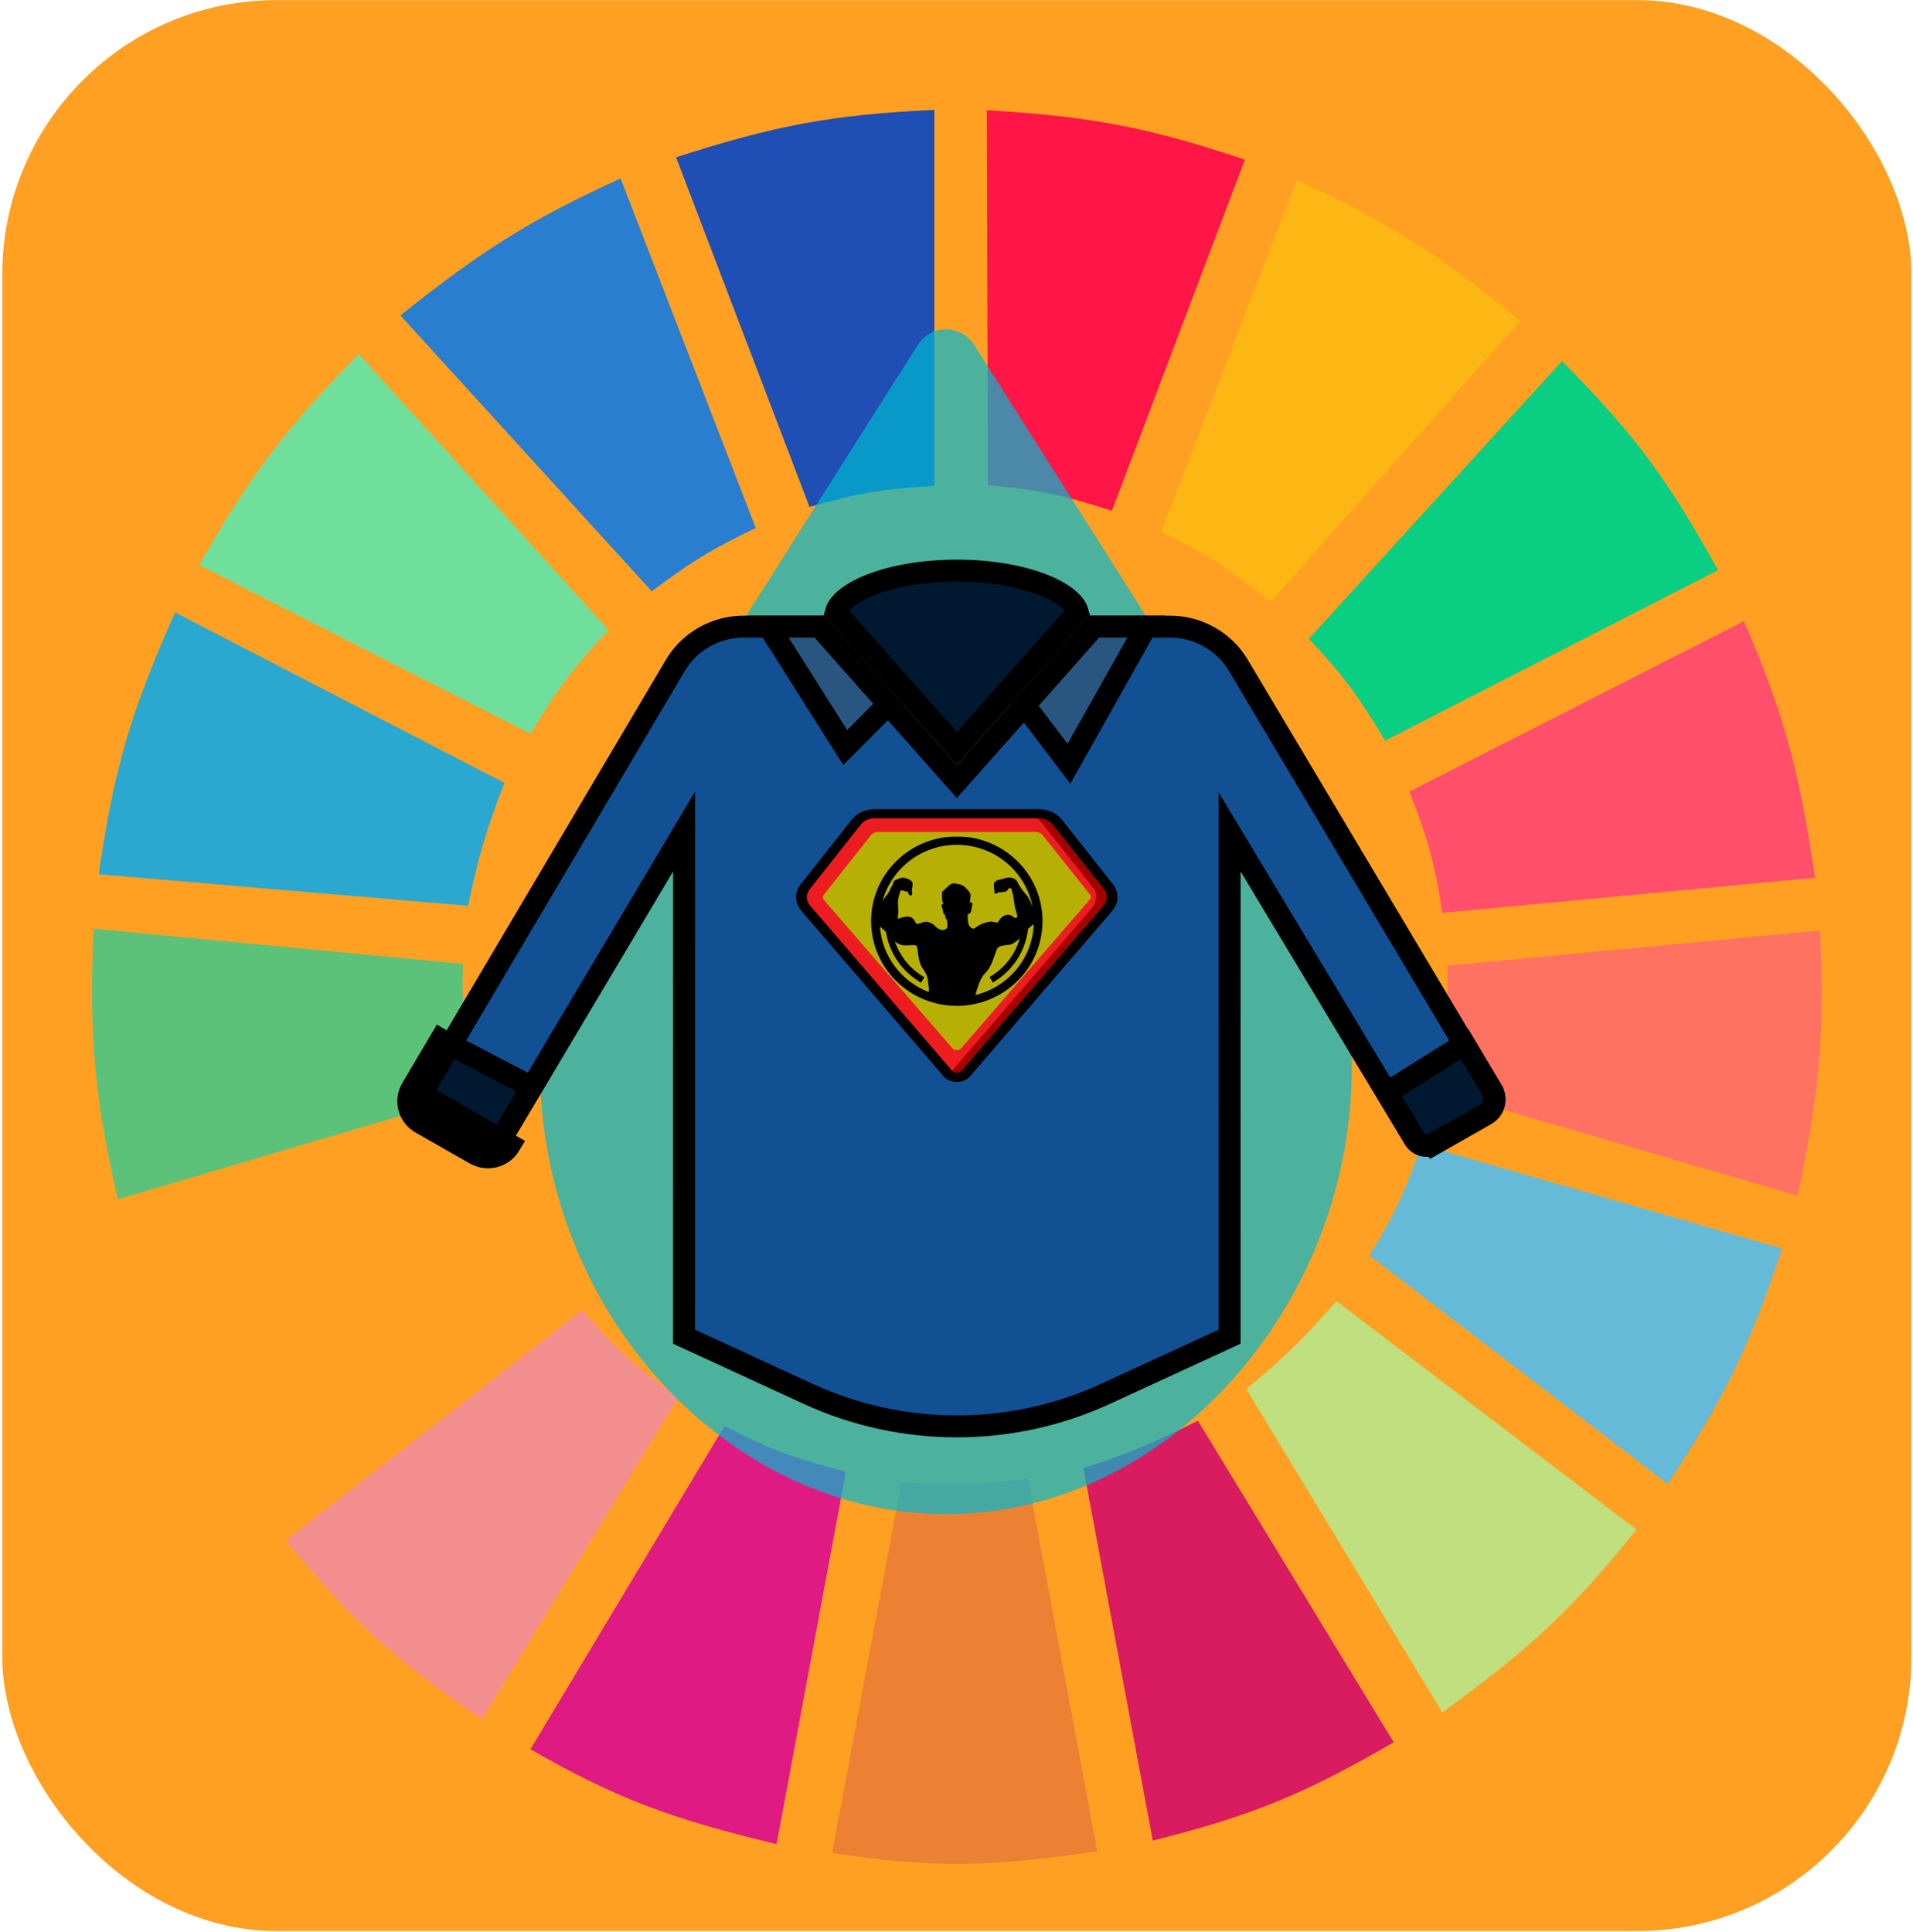 <svg width="687" height="694" viewBox="0 0 687 694" fill="none" xmlns="http://www.w3.org/2000/svg">
<rect x="0.823" y="0.034" width="685.626" height="693.507" rx="98.51" fill="#FFA023"/>
<g clip-path="url(#clip0)">
<path d="M290.718 182.076L242.779 56.492C277.59 45.315 297.746 41.226 335.544 39.453V174.503C317.579 175.51 307.736 177.132 290.718 182.076Z" fill="#1F4EB4"/>
<path d="M354.775 174.241L354.407 39.584C390.858 41.791 411.119 45.293 447.036 57.365L399.301 183.45C382.173 177.867 372.41 175.806 354.775 174.241Z" fill="#FF1546"/>
<path d="M417.099 190.911L465.66 64.696C500.186 80.449 517.334 92.051 545.973 115.182L456.321 216.154C442.302 204.949 433.918 199.209 417.099 190.911Z" fill="#FDB714"/>
<path d="M470.021 229.407L560.918 129.697C587.583 156.438 599.488 173.08 616.95 204.795L497.415 266.009C488.183 250.514 482.31 242.403 470.021 229.407Z" fill="#0ACF83"/>
<path d="M506.131 284.311L626.289 223.096C641.178 257.487 646.262 277.824 651.814 315.233L517.96 327.855C515.335 310.394 512.743 300.869 506.131 284.311Z" fill="#FF4F6A"/>
<path d="M516.09 391.593C519.087 374.827 520.042 365.083 519.825 346.787L653.68 334.166C655.342 370.851 653.516 391.7 645.586 429.458L516.09 391.593Z" fill="#FF7262"/>
<path d="M491.809 450.915C500.586 436.498 504.718 427.83 510.486 411.157L639.983 448.39C628.396 483.414 619.404 501.931 598.892 532.955L491.809 450.915Z" fill="#65BBD7"/>
<path d="M587.687 549.363L479.981 467.323C468.147 480.818 461.036 487.694 447.606 498.877L517.958 614.995C549.113 592.416 564.559 578.179 587.687 549.363Z" fill="#C0DF7E"/>
<path d="M500.527 625.723L430.175 510.236C414.912 517.949 405.973 521.763 389.085 527.275L413.988 661.063C449.666 652.069 468.626 644.294 500.527 625.723Z" fill="#D91B5F"/>
<path d="M323.714 532.324C341.46 533.486 351.411 533.139 369.162 531.062L394.065 664.85C356.002 670.585 335.087 671.056 298.811 665.481L323.714 532.324Z" fill="#EC8134"/>
<path d="M190.481 628.247L260.21 512.129C276.019 520.398 285.609 523.916 303.791 528.537L278.888 662.325C241.244 653.283 221.659 646.134 190.481 628.247Z" fill="#E01A83"/>
<path d="M102.7 553.149L209.161 470.478C221.033 484.446 228.754 491.11 243.403 502.032L173.052 617.519C142.258 596.234 126.486 582.569 102.7 553.149Z" fill="#F28E8E"/>
<path d="M90.869 537.372C69.692 505.22 59.81 486.187 47.288 449.653L175.54 412.419C181.945 429.669 186.803 439.005 196.707 455.332L90.869 537.372Z" fill="#FFA023"/>
<path d="M42.307 430.72C34.068 394.198 31.836 373.012 33.591 333.535L166.2 346.156C165.861 365.707 166.905 375.87 170.558 392.856L42.307 430.72Z" fill="#5CC279"/>
<path d="M35.459 313.971L168.069 325.33C171.748 307.934 174.506 298.251 181.143 281.155L62.852 219.941C47.131 255.401 40.897 275.931 35.459 313.971Z" fill="#2AA8D0"/>
<path d="M71.569 202.902C90.105 170.268 102.733 153.761 128.847 127.173L218.498 226.252C206.367 239.218 200.248 247.39 190.482 263.485L71.569 202.902Z" fill="#70DF9C"/>
<path d="M234.063 212.368C247.513 202.23 255.606 197.155 271.418 189.649L222.857 64.065C191.257 78.579 173.907 89.205 143.789 113.289L234.063 212.368Z" fill="#2A7ED0"/>
</g>
<path opacity="0.7" d="M467.759 309.498C467.759 308.997 467.315 308.496 466.87 308.496L350.391 124.754C348.168 120.748 344.167 118.245 339.721 118.245C335.275 118.245 331.274 120.748 329.051 124.754L212.574 308.496C212.129 308.996 212.129 309.498 211.684 309.498C199.681 332.528 193.901 357.061 193.901 383.095C193.901 470.209 260.587 543.806 339.721 543.806C391.737 543.806 440.194 511.764 466.869 460.196C491.321 412.133 491.766 356.058 467.759 309.498Z" fill="#00BAD2"/>
<path d="M444.721 238.969L444.728 238.981L535.863 391.911C535.863 391.911 535.863 391.911 535.864 391.912C537.588 394.809 536.612 398.559 533.61 400.269L533.609 400.269L515.031 410.856L516.982 414.28L515.031 410.856C512.526 412.284 509.359 411.438 507.922 409.045L507.921 409.043L448.897 310.932L441.581 298.772L441.58 312.963L441.566 480.071L397.034 500.585C363.177 516.181 324.052 516.181 290.189 500.585L245.657 480.071L245.671 312.964L245.672 298.634L238.344 310.949L179.742 409.433C178.305 411.847 175.122 412.701 172.613 411.272C172.613 411.272 172.613 411.272 172.613 411.272L153.145 400.175L153.145 400.175C150.645 398.751 149.836 395.635 151.256 393.235C151.256 393.235 151.256 393.234 151.256 393.234L242.526 238.971L242.527 238.969C244.169 236.192 246.283 233.716 248.783 231.644L248.784 231.643C253.914 227.386 260.413 225.048 267.129 225.048H294.301L340.676 277.36L343.624 280.686L346.573 277.36L392.947 225.048H420.112C426.834 225.048 433.327 227.386 438.466 231.644C440.965 233.716 443.079 236.192 444.721 238.969Z" fill="#115093" stroke="black" stroke-width="7.881"/>
<path d="M392.942 225.047H411.602L383.885 274.29L367.917 253.275L392.942 225.047Z" fill="#285680" stroke="black" stroke-width="7.881"/>
<path d="M343.621 268.806L300.189 219.814C300.496 218.688 301.227 217.431 302.594 216.064C304.525 214.132 307.519 212.211 311.533 210.513C319.545 207.124 330.887 204.934 343.621 204.934C356.355 204.934 367.697 207.124 375.709 210.513C379.723 212.211 382.716 214.132 384.648 216.064C386.015 217.43 386.746 218.687 387.053 219.814L343.621 268.806Z" fill="#001930" stroke="black" stroke-width="7.881"/>
<path d="M294.302 225.047L319.018 252.926L303.544 268.468L276.061 225.047H294.302Z" fill="#285680" stroke="black" stroke-width="7.881"/>
<path d="M507.919 408.784L507.918 408.782L498.07 392.409L525.903 374.933L535.861 391.648C535.861 391.649 535.862 391.649 535.862 391.649C537.589 394.551 536.613 398.3 533.615 400.007L533.613 400.007L515.03 410.6C515.029 410.6 515.029 410.601 515.029 410.601C515.029 410.601 515.028 410.601 515.028 410.601C512.531 412.022 509.357 411.177 507.919 408.784Z" fill="#001930" stroke="black" stroke-width="7.881"/>
<path d="M147.869 390.967C145.308 395.292 146.803 400.836 151.191 403.337L170.667 414.434C175.015 416.915 180.584 415.466 183.125 411.189L147.869 390.967ZM147.869 390.967L160.287 369.975L147.869 390.967ZM190.903 390.418L179.74 409.173L179.738 409.176C178.307 411.584 175.123 412.44 172.62 411.012L172.618 411.01L153.142 399.914C153.142 399.914 153.142 399.914 153.142 399.914C150.644 398.49 149.835 395.382 151.26 392.975L151.261 392.973L161.775 375.198L190.903 390.418Z" fill="#001930" stroke="black" stroke-width="7.881"/>
<path d="M397.893 326.149L346.828 385.572C346.133 386.381 345.051 386.888 343.872 386.954C342.695 387.021 341.543 386.639 340.729 385.914C340.613 385.8 340.497 385.686 340.401 385.572L289.336 326.149C287.383 323.89 287.306 320.835 289.143 318.507L307.537 295.238C309.012 293.37 311.488 292.249 314.137 292.25H373.091C375.742 292.249 378.217 293.37 379.691 295.238L398.085 318.507C399.923 320.835 399.846 323.89 397.893 326.149Z" fill="#A50000"/>
<path d="M392.121 326.149L341.056 385.572C340.96 385.686 340.844 385.8 340.729 385.914C340.613 385.8 340.497 385.686 340.401 385.572L289.336 326.149C287.383 323.89 287.306 320.835 289.143 318.507L307.537 295.238C309.012 293.37 311.488 292.249 314.137 292.25H367.32C369.969 292.249 372.445 293.37 373.919 295.238L392.314 318.507C394.151 320.835 394.074 323.89 392.121 326.149Z" fill="#ED1C20"/>
<path d="M295.835 321.367L313.138 299.508L314.751 298.78H372.474L374.087 299.503L391.386 321.212C391.84 321.78 391.823 322.53 391.344 323.083L345.177 376.488C344.809 376.91 344.227 377.16 343.607 377.16C342.988 377.16 342.405 376.91 342.037 376.488L295.884 323.236C295.407 322.684 295.388 321.937 295.835 321.367Z" fill="#B7B004"/>
<path d="M381.292 294.322C379.458 292.002 376.382 290.611 373.089 290.617H314.138C310.848 290.611 307.77 292.001 305.938 294.322L287.549 317.591C285.272 320.49 285.361 324.285 287.773 327.104L338.848 386.543C339.96 387.833 341.731 388.595 343.614 388.595C345.498 388.595 347.268 387.833 348.38 386.543L399.456 327.104C401.867 324.285 401.956 320.49 399.678 317.591L381.292 294.322ZM396.348 325.184L345.271 384.622C344.869 385.051 344.259 385.301 343.614 385.301C342.969 385.301 342.359 385.051 341.957 384.622L290.88 325.181C289.42 323.47 289.366 321.17 290.744 319.41L309.135 296.139C310.254 294.725 312.131 293.879 314.138 293.883H373.089C375.097 293.88 376.973 294.727 378.092 296.141L396.481 319.41C397.86 321.169 397.807 323.469 396.348 325.181V325.184Z" fill="black"/>
<path fill-rule="evenodd" clip-rule="evenodd" d="M347.432 300.622C344.577 300.435 342.89 300.457 339.795 300.63C324.604 302.495 312.833 315.281 312.833 330.807C312.833 347.627 326.614 361.253 343.613 361.253C360.615 361.253 374.394 347.619 374.394 330.807C374.395 315.276 362.626 302.494 347.432 300.622ZM333.494 356.292L333.497 356.235C333.664 355.229 333.562 354.651 333.44 353.96C333.364 353.527 333.28 353.051 333.25 352.397C333.188 350.695 332.532 349.572 331.048 347.302C330.139 345.885 329.832 343.533 329.607 341.813C329.47 340.759 329.363 339.943 329.168 339.725C328.857 339.372 328.196 339.409 327.147 339.469C326.473 339.507 325.638 339.555 324.632 339.514C323.427 339.469 322.341 338.875 321.398 338.128C323.207 343.449 326.891 348.078 331.936 350.944L330.784 352.925C323.982 349.053 319.393 342.31 318.18 334.767C317.423 333.969 316.606 333.235 316.013 332.819C316.805 343.533 323.805 352.523 333.494 356.292ZM350.743 355.72C350.498 356.417 350.403 356.92 350.35 357.354C362.028 354.468 370.741 344.272 371.252 331.942L371.237 331.953C370.654 332.343 370.02 332.769 369.2 333.629C368.287 341.589 363.627 348.794 356.533 352.871L355.376 350.895C360.746 347.814 364.594 342.755 366.224 336.976C365.019 338.151 363.658 339.172 362.424 339.311C362.222 339.334 362.027 339.356 361.84 339.377C360.113 339.573 359.01 339.697 358.299 340.43C358.009 340.733 357.684 341.676 357.277 342.859C356.585 344.873 355.654 347.58 354.246 348.997C352.34 350.913 351.757 352.676 351.097 354.672C350.984 355.014 350.868 355.362 350.743 355.72ZM368.636 321.441C369.437 322.351 370.207 324.104 370.829 325.77C368.437 313.048 357.168 303.409 343.624 303.414C330.831 303.414 320.101 311.998 316.917 323.647C317.285 322.994 317.679 322.414 318.05 321.989C318.989 320.928 319.5 319.831 319.87 319.036C320.055 318.638 320.206 318.315 320.356 318.111C320.597 317.785 320.677 317.447 320.749 317.145C320.81 316.888 320.864 316.657 321.006 316.482C321.314 316.109 323.031 315.298 324.162 315.23C325.298 315.161 327.26 316.081 327.636 316.826C328.015 317.576 327.431 319.813 327.431 319.813C327.431 319.813 328.015 321.41 327.155 321.621C326.298 321.824 326.09 320.364 326.09 320.364L325.879 320.194C325.879 320.194 324.818 320.259 324.405 319.781C323.856 319.984 323.512 319.611 323.512 319.611C323.512 319.611 323.072 320.738 322.687 322.331C322.404 323.535 322.432 323.928 322.508 325.003C322.533 325.356 322.563 325.784 322.589 326.339C322.635 327.402 322.551 328.268 322.49 328.887C322.423 329.572 322.386 329.955 322.589 329.97C322.71 329.983 322.865 329.916 323.096 329.816C323.574 329.61 324.378 329.263 325.879 329.192C327.622 329.113 328.36 330.495 328.766 331.255C328.881 331.47 328.969 331.636 329.046 331.704C329.336 331.965 329.954 331.754 331.073 331.372C331.265 331.307 331.47 331.237 331.691 331.163C333.2 330.656 335.16 331.803 335.883 332.654C336.603 333.505 337.97 334.121 338.693 333.983L338.733 333.975C339.431 333.842 339.765 333.779 340.068 333.27C340.31 332.874 340.236 332.129 340.145 331.212C340.118 330.947 340.09 330.666 340.068 330.376C339.567 329.954 339.431 329.066 339.369 328.656C339.345 328.504 339.332 328.418 339.314 328.447C339.242 328.55 338.689 328.163 338.726 327.734C338.764 327.288 338.592 326.745 338.248 325.764C337.915 324.806 338.424 324.716 338.826 324.644L338.866 324.637C338.354 324.113 338.34 323.101 338.328 322.227C338.323 321.858 338.318 321.515 338.276 321.242C338.133 320.325 338.554 319.945 339.238 319.542C339.579 319.004 340.308 318.525 340.308 318.525C340.308 318.525 340.783 317.771 341.676 317.504C342.503 316.957 343.43 317.406 343.43 317.406L344.53 317.601C345.14 317.635 346.732 318.445 346.9 319.032C347.617 319.441 348.652 321.007 348.582 321.581C348.512 322.157 348.338 324.057 348.338 324.057C348.338 324.057 349.465 324.168 349.228 324.808C349.111 325.127 349.044 325.575 348.972 326.05C348.898 326.541 348.82 327.061 348.679 327.495C348.504 328.04 348.085 328.177 347.801 328.271C347.643 328.322 347.527 328.36 347.515 328.447C347.484 328.674 347.515 331.098 347.893 332.111C348.26 333.132 349.441 333.574 349.572 333.574C349.715 333.574 350.12 333.336 351.054 332.654C351.977 331.974 353.67 331.33 355.277 331.065C356.172 330.911 356.866 331.091 357.383 331.225C357.802 331.334 358.105 331.412 358.305 331.26C358.429 331.166 358.553 330.971 358.709 330.726C359.113 330.092 359.733 329.119 361.123 328.675C362.62 328.203 363.615 329.048 364.098 329.459C364.234 329.574 364.33 329.655 364.385 329.663L365.277 329.595C365.277 329.595 365.51 329.323 364.863 327.223C364.453 325.892 364.342 325.048 364.212 324.058C364.136 323.481 364.054 322.854 363.902 322.052C363.487 319.872 363.04 318.819 363.04 318.819C363.04 318.819 362.741 319.065 362.007 319.203C361.848 319.873 361.294 320.459 360.197 320.29C359.43 320.659 358.711 320.391 358.711 320.391C358.711 320.391 358.406 320.797 357.615 320.939C356.825 321.072 357.137 320.019 357.137 320.019C357.137 320.019 356.956 319.305 356.927 318.014C356.89 316.72 357.439 316.618 357.439 316.618C357.439 316.618 357.439 316.517 358.029 316.216C358.328 316.056 358.724 315.97 359.229 315.859C359.711 315.754 360.291 315.626 360.979 315.394C362.388 314.919 364.619 315.195 365.273 316.582C365.93 317.976 367.024 319.613 368.636 321.441Z" fill="black"/>
<defs>
<clipPath id="clip0">
<rect width="622.58" height="646.222" fill="white" transform="translate(32.347 23.676)"/>
</clipPath>
</defs>
</svg>
